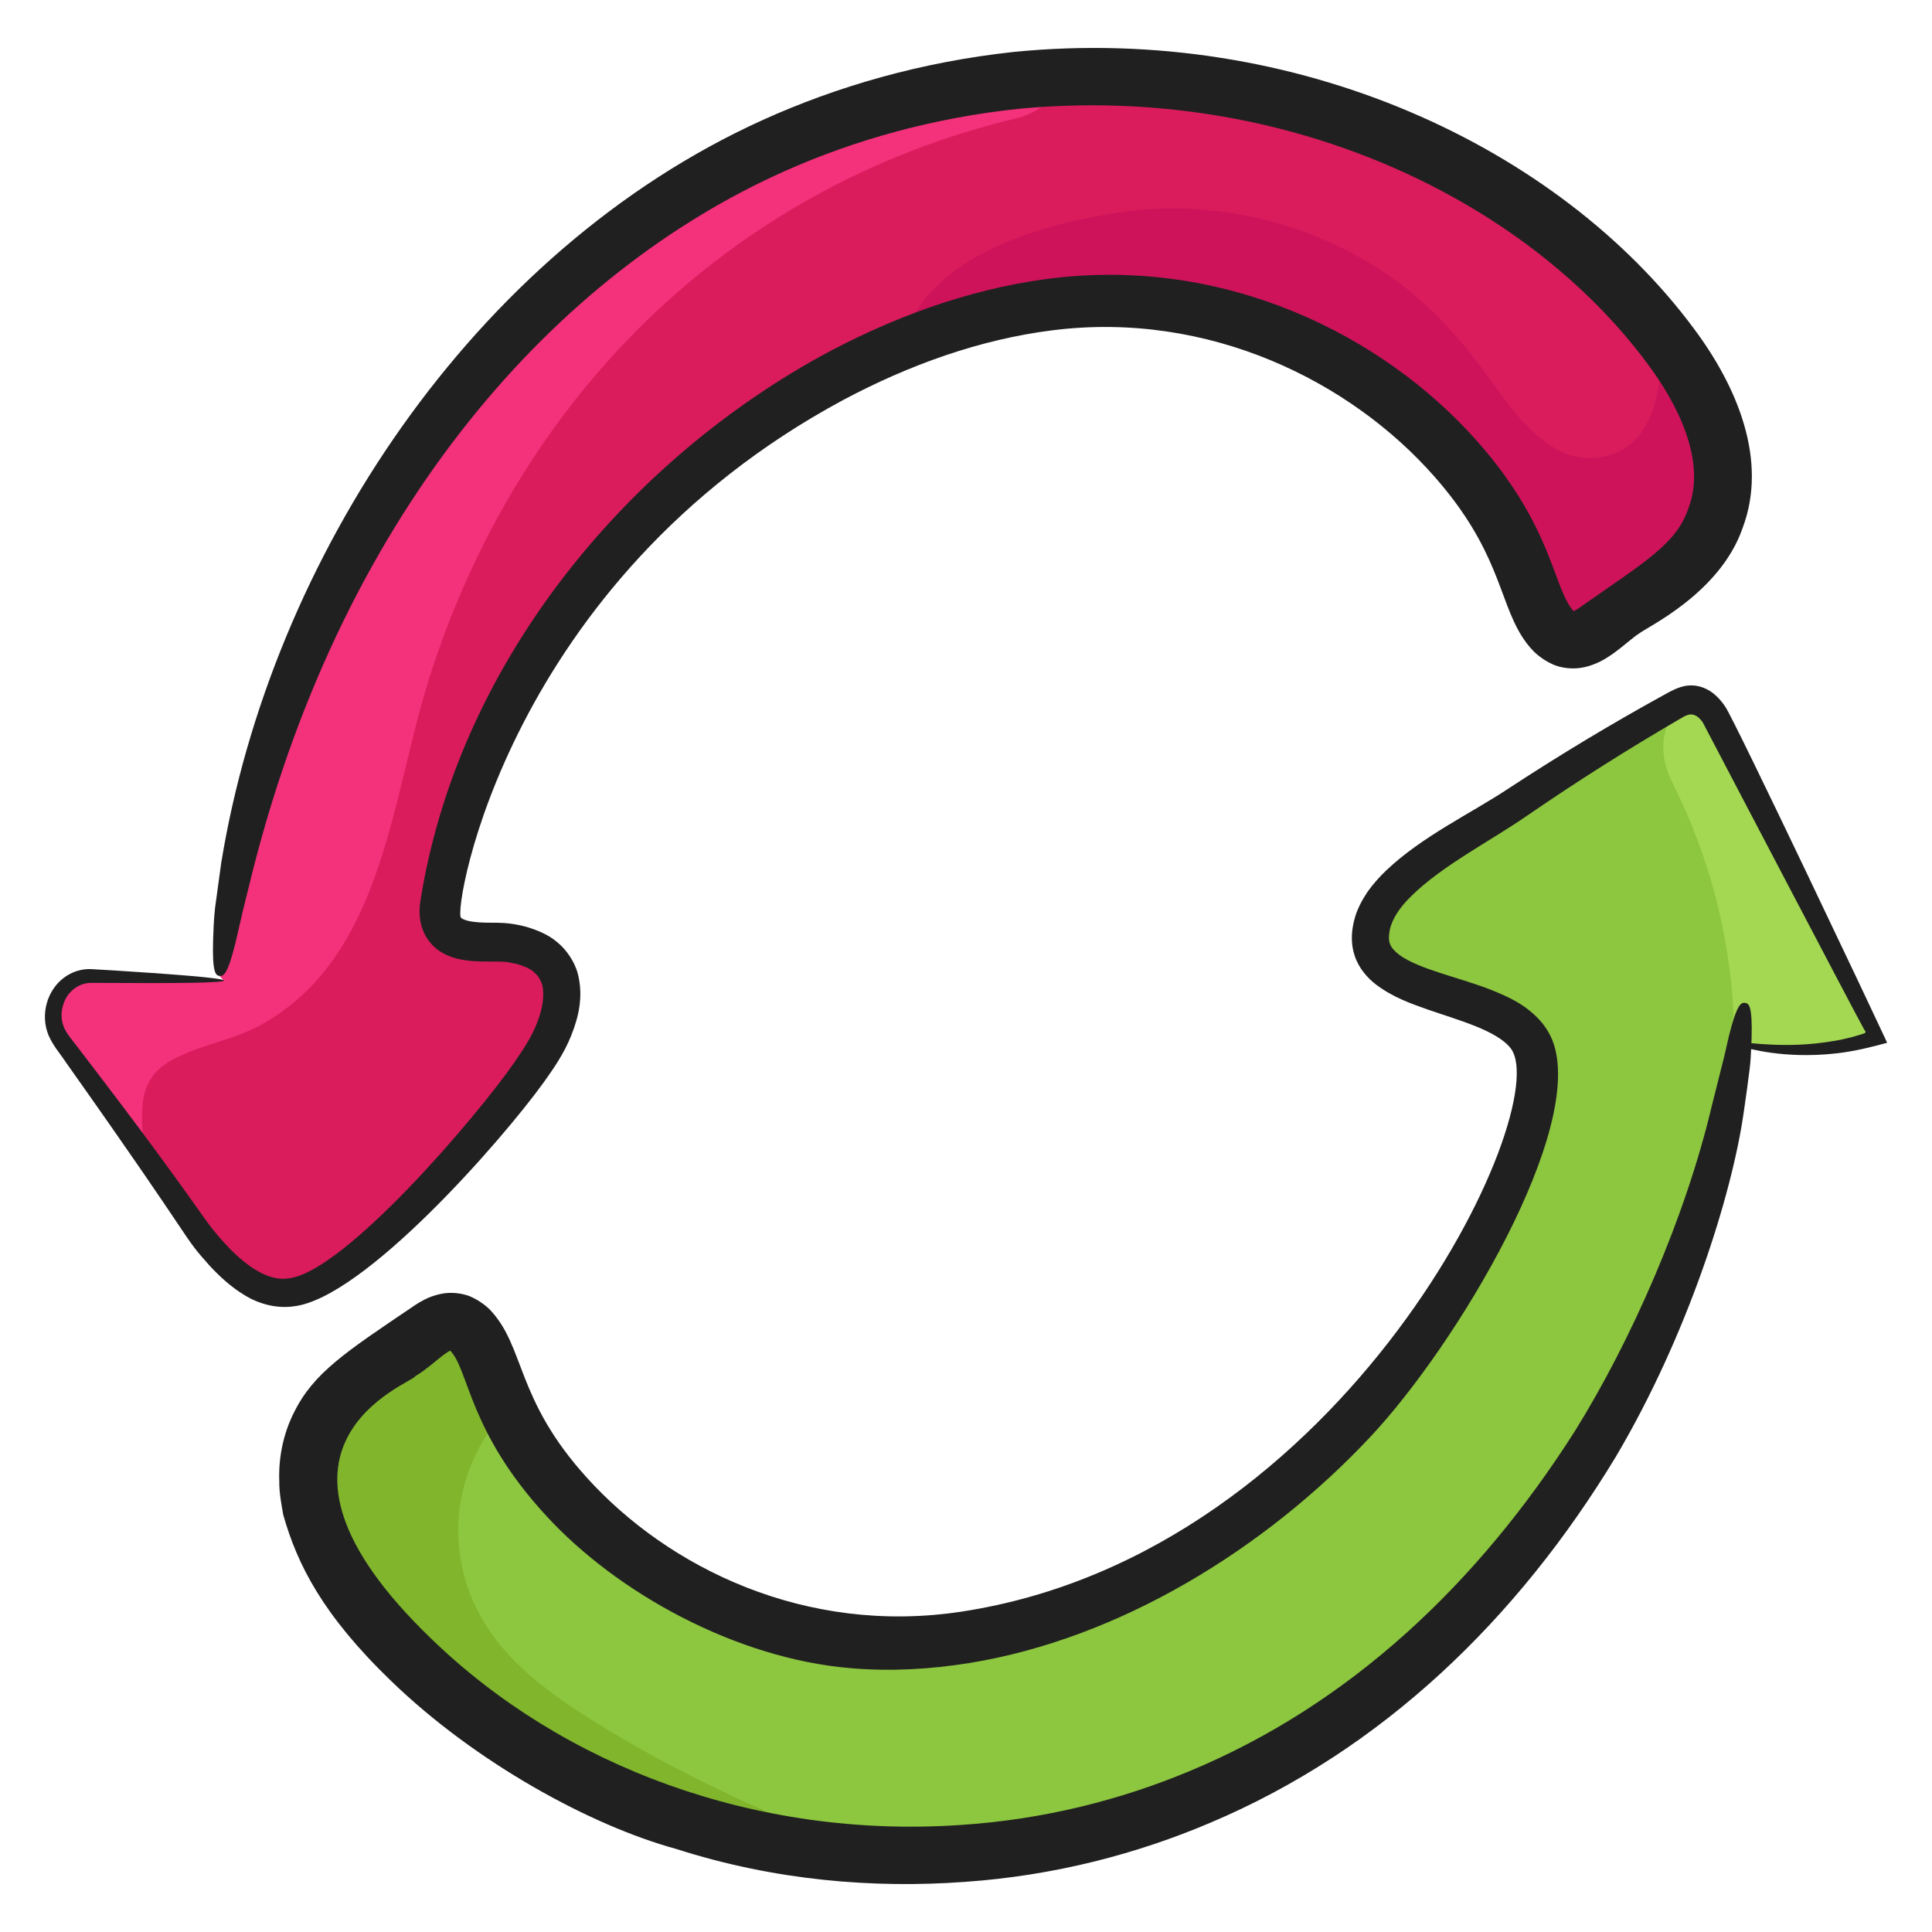<svg id="Layer_1" enable-background="new 0 0 135 135" height="512" viewBox="0 0 135 135" width="512" xmlns="http://www.w3.org/2000/svg"><g><g><path d="m120.377 33.521c-.16 4.66-3.41 6.97-6.77 8.97-1.35.8-2.74 2.68-4.27 2.14-1.47-.53-2.22-3.17-2.75-4.57-1.96-5.25-5.69-9.54-10.02-12.62-5.34-3.8-11.36-6.25-17.67-6.44-5.42-.17-10.83 1.02-15.9 3.1-.32.13-.64.26-.95.4-10.54 4.61-20.03 13.08-26.05 23.7-2.67 4.71-3.89 8.96-5.1 14.29-.13.56-.26 1.15-.13 1.71.45 2.1 3.35 1.48 4.82 1.68 4.71.66 4.34 4.67 1.99 8.16-3.52 5.23-7.87 9.73-12.57 13.68-1.34 1.13-2.78 2.26-4.45 2.56-4.37.8-7.83-6.13-10.15-9.28-.11-.14-.21-.29-.32-.43-1.94-2.63-3.88-5.24-5.81-7.87-1.37-1.86-.08-4.58 2.14-4.51l9.23.32-.3-.32c2.46-22.89 15.02-44.51 33.48-55.36 7.82-4.59 16.63-7.1 25.48-7.45 12.06-.5 24.22 2.99 34.13 10.58 2.26 1.73 5.28 4.38 7.71 7.45 2.47 3.11 4.35 6.65 4.23 10.11z" fill="#da1c5c"/></g><g><path d="m131.147 72.531c-3.09.95-6.42 1.09-9.58.41-.14.99-.31 1.97-.5 2.95-3.68 19.49-15.08 37.3-31.14 46.67-8.81 5.13-18.92 7.51-28.89 7.06h-.01c-10.01-.45-19.85-3.77-28.09-10.02-3.49-2.66-8.91-7.6-10.76-12.83v-.01c-.45-1.26-.69-2.54-.65-3.81.09-2.69 1.28-4.56 2.93-6.03 1.05-.95 2.29-1.74 3.54-2.48 1.29-.76 2.62-2.54 4.08-2.02 1.41.5 2.13 3 2.63 4.33.21.55.43 1.09.69 1.62 1.98 4.25 5.21 7.74 8.89 10.34 5.1 3.6 10.86 5.92 16.9 6.11 5.5.17 10.99-1.11 16.1-3.32 10.07-4.37 19.15-12.4 24.9-22.47 2.01-3.51 5.98-11.11 5.13-15.29-1.04-5.12-13.47-3.4-11.32-9.55 1.15-3.27 6.99-6.07 9.71-7.91 3.66-2.47 7.42-4.8 11.27-6.97.14-.08.29-.16.43-.23.25-.11.5-.2.77-.2.98-.02 1.62.99 2.06 1.86 3.64 7.27 7.28 14.53 10.91 21.79z" fill="#8dc63f"/></g><g><path d="m74.307 5.381c-.44 1.33-1.51 2.45-3.32 2.89-20.13 4.84-34.89 19.67-41.03 39.24-2.63 8.35-3.17 19.37-11.73 24.11-1.94 1.07-4.26 1.38-6.18 2.43-2.35 1.29-2.22 3.27-2.03 5.74.02.26.04.52.07.78-1.94-2.63-3.88-5.24-5.81-7.87-1.37-1.86-.08-4.58 2.14-4.51l9.23.32-.3-.32c2.46-22.89 15.02-44.51 33.48-55.36 7.82-4.59 16.63-7.1 25.48-7.45z" fill="#f4317b"/></g><g><path d="m131.147 72.531c-3.09.95-6.42 1.09-9.58.41-.14.99-.31 1.97-.5 2.95.08-1.01.12-2.02.12-3.03 0-.37-.01-.73-.02-1.1-.16-5.89-1.6-11.71-4.36-17.18-1.05-2.09-.58-4.08.6-5.5.25-.11.5-.2.77-.2.98-.02 1.62.99 2.06 1.86 3.64 7.27 7.28 14.53 10.91 21.79z" fill="#a4d852"/></g><g><path d="m61.027 129.621c-10.01-.45-19.85-3.77-28.09-10.02-3.49-2.66-8.91-7.6-10.76-12.83v-.01c.03-3.38.8-6.75 2.28-9.84 1.05-.95 2.29-1.74 3.54-2.48 1.29-.76 2.62-2.54 4.08-2.02 1.41.5 2.13 3 2.63 4.33.21.55.43 1.09.69 1.62-2.61 3.04-3.99 6.84-3.12 11.06 1.07 5.2 5.05 8.25 9.32 10.91 6.13 3.82 12.7 6.73 19.43 9.28z" fill="#80b52c"/></g><g><path d="m120.377 33.521c-.16 4.66-3.41 6.97-6.77 8.97-1.35.8-2.74 2.68-4.27 2.14-1.47-.53-2.22-3.17-2.75-4.57-1.96-5.25-5.69-9.54-10.02-12.62-5.34-3.8-11.36-6.25-17.67-6.44-5.42-.17-10.83 1.02-15.9 3.1 1.65-6.08 9.22-8.31 15.03-9.23 6.7-1.05 13.72.64 19.26 4.55 2.81 1.99 4.9 4.41 6.89 7.17 1.95 2.72 4.68 6.57 8.63 5.1 2.6-.97 3.39-4.32 3.34-8.28 2.47 3.11 4.35 6.65 4.23 10.11z" fill="#ce135a"/></g><g fill="#202020"><path d="m5.112 69.144c.356-.3.791-.458 1.233-.465.537.002 1.052.004 1.546.006.995.003 1.902.006 2.716.009 4.229-.003 8.813-.091.025-.707-3.328-.222-2.373-.159-4.278-.271-.639-.026-1.334.18-1.891.607-1.123.83-1.691 2.519-1.066 4.033.358.792.791 1.24 1.183 1.84 9.578 13.524 7.991 11.925 10.101 14.282.686.729 1.451 1.446 2.408 2.023.935.581 2.196.963 3.454.777 4.887-.579 14.49-11.545 17.442-15.637.675-.942 1.447-2.049 1.936-3.301.492-1.239.875-2.704.442-4.357-.241-.817-.756-1.589-1.411-2.135-.659-.563-1.402-.844-2.119-1.071-1.817-.49-2.436-.181-3.848-.38-.469-.069-.772-.221-.78-.292-.519-.59 3.217-23.507 26.705-36.151 4.602-2.452 9.56-4.24 14.632-4.875 10.96-1.378 20.835 3.573 26.676 10.206 4.519 5.126 4.487 8.563 6.111 11.156.227.357.458.682.855 1.09.432.415.94.742 1.49.964.742.263 1.56.28 2.317.053.831-.25 1.294-.586 1.708-.864.799-.578 1.39-1.134 1.823-1.409.515-.434 5.662-2.809 7.24-7.368 1.79-4.741-.364-9.887-3.413-13.963-9.406-12.664-27.708-21.273-47.501-19.317-6.511.702-12.425 2.432-17.577 4.77-20.224 9.167-34.342 30.664-37.81 51.879-.17 1.239-.313 2.284-.434 3.163-.097.881-.109 1.606-.135 2.19-.071 2.343.174 2.535.453 2.566.279.031.57-.116 1.117-2.348.595-2.592.336-1.511 1.227-5.108 6.476-25.393 21.288-41.735 37.175-48.795 4.81-2.141 10.323-3.718 16.382-4.347 18.487-1.743 35.266 6.241 43.841 17.775 2.137 2.84 4.175 6.853 2.885 10.164-.838 2.476-3.032 3.722-7.579 6.906-.238.175-.462.279-.402.25-.009.004-.02.006-.03.003-.008-.002-.015-.005-.022-.012-.027-.029-.168-.191-.265-.353-.219-.337-.435-.814-.637-1.319-.892-2.315-1.928-5.831-5.924-10.299-6.452-7.235-17.5-12.898-30.044-11.21-5.59.758-10.929 2.764-15.801 5.43-13.785 7.631-25.334 21.666-27.903 38.09-.121.787-.063 1.963.717 2.864.369.454.861.745 1.296.917.451.188.85.249 1.24.311.756.091 1.429.072 2.022.075.289.001.562.009.754.03.242.051.498.085.732.143.446.137.874.293 1.146.532.278.233.468.497.587.839.215.709.072 1.717-.307 2.671-.363.98-.932 1.845-1.599 2.815-2.701 3.897-11.81 14.528-15.69 15.091-1.483.291-3.02-.849-4.237-2.09-2.211-2.339-1.046-1.581-10.403-13.788-.406-.553-.918-1.129-1.111-1.55-.459-.947-.125-2.156.601-2.735z"/><path d="m131.706 72.908.13-.034c.062-.003-.013-.068-.013-.099l-.106-.235c-.713-1.555-10.435-22.07-11.155-23.15-.17-.257-.411-.558-.665-.787-.511-.476-1.21-.771-1.923-.699-.678.034-1.468.531-1.804.71-3.483 1.917-7.09 4.074-10.757 6.48-2.597 1.728-6.021 3.324-8.556 5.734-.46.438-.901.931-1.303 1.493-.378.571-.762 1.267-.927 1.982-.187.717-.263 1.599.028 2.469.283.872.889 1.557 1.484 2.017 1.217.917 2.447 1.332 3.616 1.75 1.173.407 2.321.751 3.37 1.177 1.037.416 2.008.947 2.452 1.557 3.083 4.162-11.422 35.267-38.425 39.346-10.883 1.643-20.426-3.069-26.105-9.321-5.083-5.586-4.32-9.222-6.862-11.832-.424-.397-.914-.711-1.447-.924-.663-.223-1.382-.268-2.064-.101-.347.089-.655.185-1.017.373-.251.126-.474.261-.667.391-4.862 3.285-7.077 4.717-8.45 7.497-.773 1.533-1.086 3.221-1.025 4.807-.009.815.146 1.576.277 2.34.981 3.463 2.755 7.004 7.55 11.622 5.873 5.678 13.905 10.084 19.909 11.726 6.94 2.225 13.831 2.761 20.144 2.303 6.331-.438 12.107-1.981 17.152-4.124 12.057-5.091 21.511-14.263 28.367-25.596 5.021-8.484 8.106-18.289 8.927-24.034.177-1.201.314-2.212.419-3.063.062-.519.086-.964.103-1.375.805.185 1.892.366 3.279.409.819.025 1.736-.002 2.735-.118.531-.059 1.2-.177 1.83-.316.322-.078.65-.158.985-.239zm-100.268 21.472c.001-0.0.002 0 .003 0-.006.001 0-.002-.003 0zm98.571-22.087c-.196.058-.389.113-.578.168-.4.101-.737.185-1.18.26-.946.166-1.823.249-2.612.282-1.369.044-2.45-.028-3.259-.11.004-.106.008-.232.013-.331.063-2.269-.182-2.456-.461-2.487-.279-.032-.569.11-1.109 2.266-.032.121-.064.272-.095.406-.001.002-.009.001-.009.003-0.0.001.007.005.007.006-.107.461-.215.977-.379 1.601-.204.812-.446 1.774-.733 2.917-1.832 7.752-5.604 16.366-9.582 22.748-6.735 10.579-15.667 19.087-26.983 23.766-4.696 1.954-10.066 3.355-15.941 3.734-14.348.975-27.795-4.139-36.936-12.979-14.061-13.503-1.319-17.9-1.177-18.364.197-.12.423-.268.594-.395.702-.52 1.209-.992 1.614-1.257.097-.068.177-.112.243-.147.005-0.0.01-.002.015-.001 1.328 1.374 1.263 5.639 6.717 11.549 4.897 5.331 13.191 9.966 21.283 10.639 2.784.234 5.532.077 8.256-.359 10.547-1.706 20.708-7.997 28.019-15.789 6.024-6.396 15.143-21.613 12.738-27.732-.171-.419-.401-.806-.666-1.146-1.109-1.353-2.466-1.903-3.668-2.394-1.224-.471-2.413-.801-3.523-1.166-1.102-.357-2.17-.759-2.864-1.276-.679-.544-.803-.912-.633-1.771.19-.802.735-1.577 1.487-2.312 2.162-2.142 5.585-3.882 8.088-5.618 3.564-2.45 7.074-4.66 10.466-6.64.519-.297.58-.364.868-.431.252-.048.506.063.687.235.098.092.162.165.26.301.03.042 10.309 19.702 11.298 21.497.235.251-.097.253-.267.326z"/></g></g></svg>